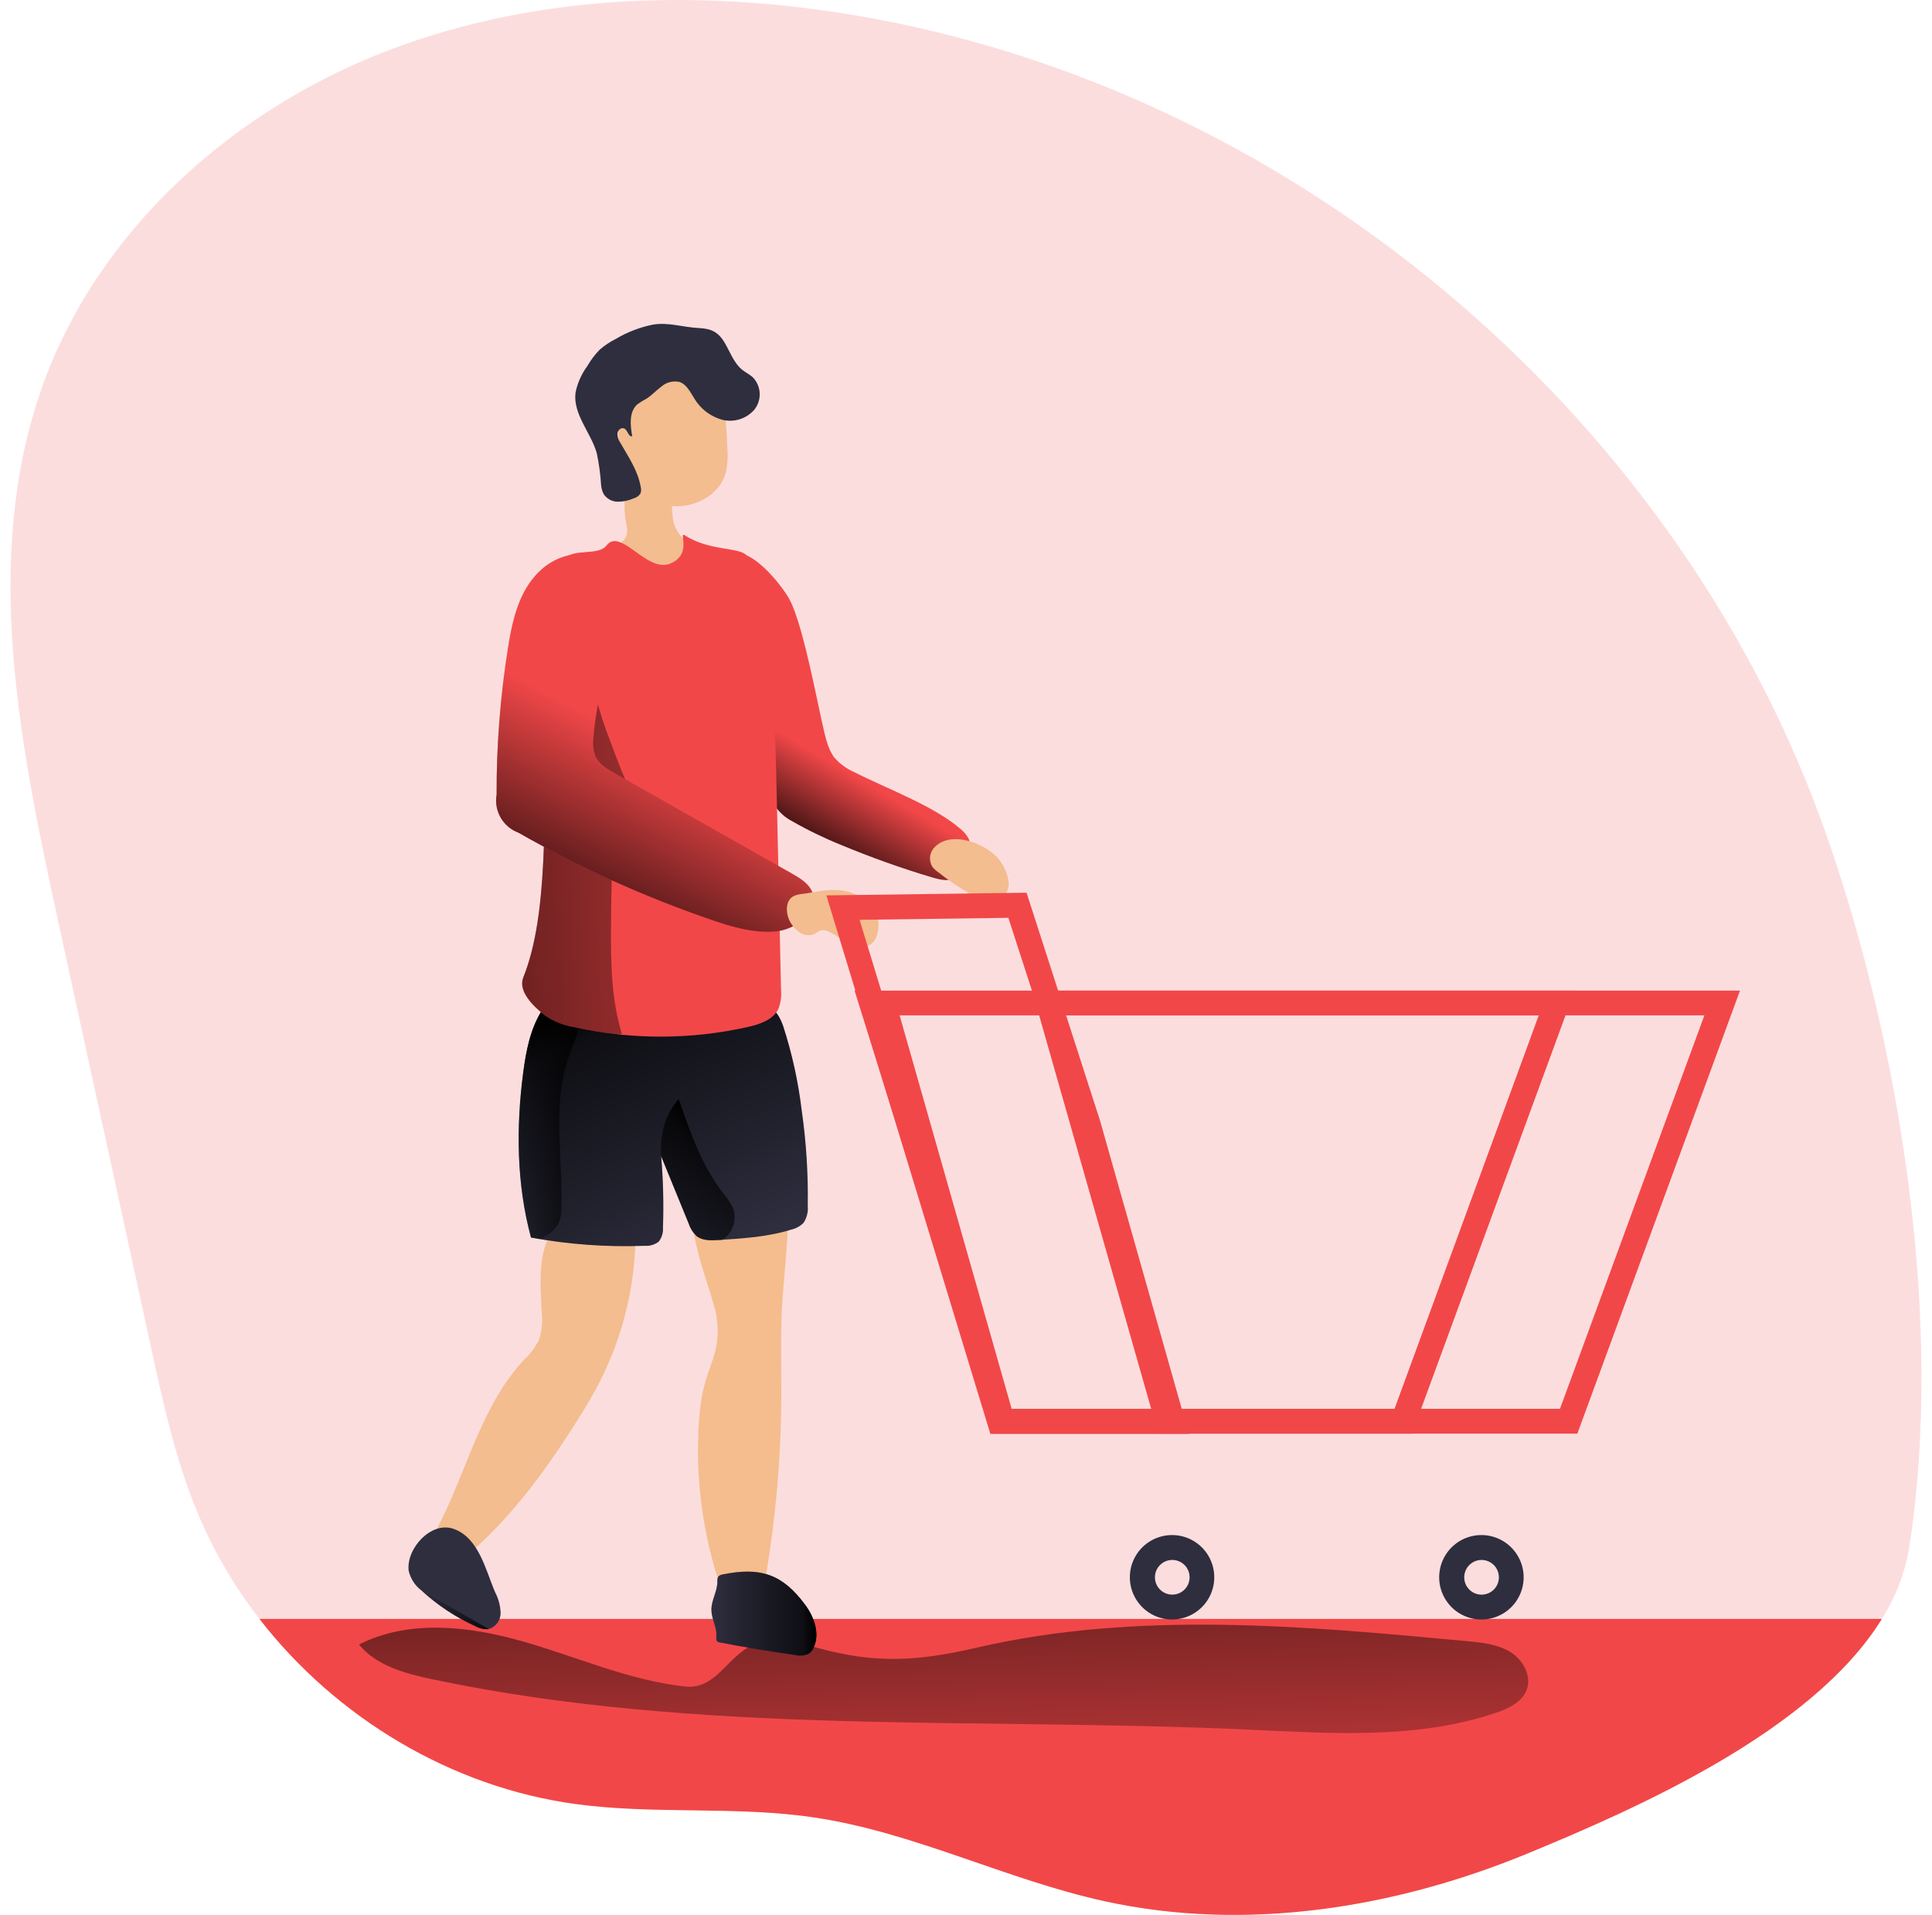 <svg width="113" height="112" viewBox="0 0 113 112" fill="none" xmlns="http://www.w3.org/2000/svg">
<path opacity="0.18" d="M3.399 53.873C5.214 62.211 7.03 70.542 8.847 78.868C9.556 82.122 10.272 85.397 11.548 88.465C12.475 90.69 13.695 92.782 15.175 94.683C19.657 100.465 26.396 104.519 33.658 105.508C38.288 106.139 43.02 105.607 47.641 106.297C53.475 107.169 58.862 109.938 64.623 111.197C72.848 112.997 81.555 111.613 89.344 108.402C95.478 105.875 105.974 101.332 110.066 94.689C110.876 93.416 111.421 91.993 111.669 90.504C113.704 77.387 111.183 61.293 106.841 48.88C98.406 24.74 76.422 5.853 51.291 1.124C41.76 -0.667 31.68 -0.504 22.629 2.977C13.578 6.458 5.688 13.514 2.457 22.658C-1.065 32.607 1.151 43.56 3.399 53.873Z" fill="#F24748"/>
<path d="M15.175 94.689C19.657 100.471 26.396 104.526 33.658 105.514C38.288 106.145 43.02 105.613 47.641 106.303C53.476 107.175 58.862 109.944 64.623 111.203C72.848 113.003 81.556 111.619 89.344 108.408C95.478 105.875 105.974 101.332 110.066 94.689H15.175Z" fill="#F24748"/>
<path d="M57.119 96.372C66.484 94.203 76.25 95.093 85.819 95.991C86.691 96.073 87.596 96.166 88.34 96.625C89.085 97.085 89.605 98.036 89.288 98.853C88.997 99.572 88.224 99.938 87.491 100.182C82.837 101.756 77.788 101.38 72.882 101.157C56.985 100.435 40.89 101.506 25.304 98.222C23.716 97.888 22.018 97.437 20.997 96.186C23.92 94.7 27.445 95.107 30.595 96.009C33.744 96.91 36.792 98.28 40.05 98.641C41.879 98.841 42.493 96.922 44.008 96.227C45.171 95.692 45.93 95.826 47.123 96.186C50.819 97.297 53.294 97.259 57.119 96.372Z" fill="url(#paint0_linear_3504_28055)"/>
<path d="M68.567 94.722C69.013 94.719 69.45 94.595 69.832 94.364C70.214 94.133 70.526 93.802 70.734 93.408C70.943 93.013 71.041 92.57 71.018 92.124C70.995 91.678 70.851 91.247 70.603 90.877C70.365 90.522 70.039 90.235 69.657 90.044C69.275 89.853 68.85 89.764 68.424 89.787C67.998 89.809 67.584 89.941 67.224 90.171C66.864 90.4 66.57 90.72 66.37 91.097C66.17 91.474 66.072 91.897 66.084 92.324C66.097 92.751 66.219 93.167 66.441 93.532C66.662 93.897 66.974 94.199 67.347 94.407C67.719 94.616 68.14 94.724 68.567 94.722ZM69.407 91.688C69.519 91.855 69.579 92.051 69.579 92.251C69.58 92.452 69.521 92.648 69.41 92.815C69.299 92.983 69.14 93.113 68.955 93.19C68.77 93.267 68.566 93.288 68.369 93.249C68.172 93.211 67.991 93.115 67.849 92.973C67.707 92.832 67.609 92.652 67.57 92.455C67.53 92.258 67.549 92.054 67.625 91.869C67.701 91.683 67.831 91.524 67.997 91.412C68.221 91.262 68.495 91.207 68.759 91.258C69.024 91.31 69.257 91.465 69.407 91.688Z" fill="#2E2E3F"/>
<path d="M86.659 94.722C87.106 94.72 87.544 94.597 87.926 94.366C88.308 94.135 88.621 93.804 88.829 93.409C89.038 93.015 89.136 92.57 89.113 92.124C89.089 91.678 88.945 91.247 88.695 90.877C88.457 90.522 88.131 90.235 87.749 90.044C87.368 89.853 86.943 89.764 86.516 89.787C86.09 89.809 85.676 89.941 85.316 90.171C84.956 90.4 84.662 90.72 84.462 91.097C84.263 91.474 84.164 91.897 84.176 92.324C84.189 92.751 84.311 93.167 84.533 93.532C84.754 93.897 85.066 94.199 85.439 94.407C85.812 94.616 86.232 94.724 86.659 94.722ZM87.497 91.688C87.609 91.855 87.669 92.051 87.67 92.252C87.67 92.453 87.611 92.649 87.5 92.816C87.389 92.984 87.231 93.114 87.046 93.191C86.86 93.269 86.656 93.289 86.459 93.251C86.262 93.212 86.081 93.116 85.939 92.974C85.796 92.832 85.699 92.652 85.659 92.455C85.62 92.258 85.639 92.054 85.716 91.868C85.793 91.683 85.922 91.524 86.089 91.412C86.312 91.262 86.586 91.207 86.85 91.259C87.114 91.311 87.347 91.465 87.497 91.688Z" fill="#2E2E3F"/>
<path d="M48.383 43.458C48.471 43.745 48.599 44.018 48.764 44.269C49.09 44.657 49.503 44.962 49.968 45.162C51.812 46.107 54.622 47.125 56.187 48.492C56.377 48.643 56.534 48.831 56.649 49.045C56.873 49.53 56.649 50.092 56.443 50.58C56.35 50.857 56.185 51.104 55.965 51.296C55.567 51.587 55.014 51.461 54.54 51.322C52.722 50.78 50.934 50.142 49.183 49.411C48.204 49.016 47.252 48.554 46.336 48.03C45.968 47.841 45.649 47.57 45.402 47.239C45.229 46.94 45.114 46.611 45.062 46.27C44.731 44.507 44.509 42.726 44.396 40.936L44.047 36.736C43.977 35.928 41.517 33.098 42.258 32.543C43.713 31.455 45.827 34.416 46.158 35.023C47.095 36.736 48.02 42.422 48.383 43.458Z" fill="#F24748"/>
<path d="M48.383 43.458C48.471 43.745 48.599 44.018 48.764 44.269C49.09 44.657 49.503 44.962 49.968 45.162C51.812 46.107 54.622 47.125 56.187 48.492C56.377 48.643 56.534 48.831 56.649 49.045C56.873 49.53 56.649 50.092 56.443 50.58C56.35 50.857 56.185 51.104 55.965 51.296C55.567 51.587 55.014 51.461 54.54 51.322C52.722 50.78 50.934 50.142 49.183 49.411C48.204 49.016 47.252 48.554 46.336 48.03C45.968 47.841 45.649 47.57 45.402 47.239C45.229 46.94 45.114 46.611 45.062 46.27C44.731 44.507 44.509 42.726 44.396 40.936L44.047 36.736C43.977 35.928 41.517 33.098 42.258 32.543C43.713 31.455 45.827 34.416 46.158 35.023C47.095 36.736 48.02 42.422 48.383 43.458Z" fill="url(#paint1_linear_3504_28055)"/>
<path d="M25.796 88.944C25.561 89.32 25.439 89.755 25.444 90.198C25.471 90.364 25.534 90.523 25.627 90.663C25.72 90.804 25.842 90.923 25.985 91.013C26.128 91.103 26.288 91.161 26.455 91.185C26.622 91.208 26.792 91.196 26.954 91.149C27.217 91.04 27.456 90.88 27.657 90.678C30.092 88.514 32.02 85.847 33.765 83.084C34.236 82.334 34.693 81.575 35.094 80.786C36.45 78.115 37.162 75.164 37.173 72.169C37.192 71.997 37.15 71.824 37.054 71.68C36.954 71.579 36.825 71.511 36.685 71.485C35.481 71.148 33.605 71.116 32.541 71.901C31.345 72.774 31.633 75.522 31.686 76.773C31.746 77.306 31.693 77.847 31.528 78.358C31.31 78.795 31.015 79.189 30.656 79.521C28.216 82.142 27.369 85.774 25.796 88.944Z" fill="#F3BD8F"/>
<path d="M40.891 82.981C40.639 86.379 41.087 89.792 42.209 93.009C42.277 93.3 42.433 93.563 42.657 93.762C42.808 93.855 42.981 93.906 43.158 93.91C43.335 93.915 43.511 93.871 43.666 93.785C44.454 93.402 44.73 92.564 44.864 91.75C45.449 88.156 45.727 84.519 45.696 80.878C45.696 79.159 45.646 77.522 45.78 75.812C45.914 74.052 46.112 72.296 46.112 70.527C46.144 70.352 46.111 70.171 46.019 70.018C45.945 69.951 45.858 69.901 45.763 69.871C45.668 69.841 45.568 69.833 45.469 69.847C44.207 69.847 41.903 69.12 40.92 69.922C39.626 70.978 41.697 75.62 41.903 76.963C42.249 79.206 41.275 79.872 40.987 82.085C40.949 82.399 40.917 82.69 40.891 82.981Z" fill="#F5BD8D"/>
<path d="M47.245 70.547C47.275 70.887 47.19 71.228 47.004 71.515C46.81 71.715 46.563 71.855 46.291 71.916C44.907 72.347 43.447 72.437 42.001 72.527C41.559 72.553 41.071 72.565 40.73 72.286C40.52 72.081 40.363 71.827 40.274 71.547L38.669 67.618C38.789 69.005 38.825 70.397 38.776 71.788C38.799 72.087 38.711 72.383 38.529 72.62C38.295 72.8 38.003 72.887 37.709 72.865C35.481 72.948 33.25 72.787 31.057 72.382C30.208 69.249 30.185 65.937 30.607 62.72C30.772 61.467 31.02 60.19 31.686 59.114C31.848 58.82 32.08 58.569 32.36 58.384C32.78 58.182 33.245 58.095 33.71 58.131C37.078 58.096 40.498 58.017 43.845 58.494C44.889 58.643 45.436 58.968 45.8 59.989C46.324 61.598 46.689 63.254 46.89 64.933C47.157 66.792 47.276 68.669 47.245 70.547Z" fill="#2E2E3F"/>
<path d="M31.057 72.383L31.581 72.473C33.605 72.811 35.658 72.943 37.709 72.866C38.003 72.888 38.295 72.801 38.529 72.621C38.711 72.384 38.799 72.088 38.776 71.79C38.821 70.496 38.792 69.2 38.689 67.91C38.689 67.878 38.689 67.843 38.689 67.811C38.689 67.779 38.689 67.683 38.674 67.619C39.209 68.925 39.742 70.237 40.277 71.542C40.366 71.823 40.522 72.076 40.733 72.281C41.074 72.572 41.562 72.549 42.004 72.522H42.205C43.584 72.435 44.971 72.333 46.277 71.923C46.548 71.862 46.796 71.723 46.989 71.522C47.175 71.235 47.26 70.894 47.231 70.553C47.262 68.671 47.144 66.789 46.876 64.926C46.675 63.254 46.311 61.606 45.791 60.005C45.427 58.984 44.881 58.658 43.837 58.51C40.489 58.033 37.069 58.111 33.701 58.146C33.281 58.122 32.861 58.188 32.468 58.338C32.428 58.356 32.389 58.376 32.351 58.4C32.071 58.585 31.839 58.835 31.677 59.13C31.011 60.206 30.763 61.482 30.598 62.736C30.179 65.938 30.208 69.251 31.057 72.383Z" fill="url(#paint2_linear_3504_28055)"/>
<path d="M31.058 72.381L31.582 72.472C31.707 72.407 31.828 72.336 31.945 72.259C32.234 72.1 32.476 71.87 32.649 71.59C32.776 71.307 32.838 70.999 32.83 70.689C32.926 68.094 32.431 65.454 32.958 62.92C33.147 62.007 33.525 61.175 33.795 60.303C34.042 59.497 33.49 59.017 32.841 58.558C32.727 58.473 32.605 58.398 32.478 58.334C32.438 58.351 32.399 58.372 32.361 58.395C32.081 58.58 31.849 58.831 31.687 59.125C31.021 60.201 30.773 61.478 30.608 62.731C30.18 65.936 30.209 69.249 31.058 72.381Z" fill="url(#paint3_linear_3504_28055)"/>
<path d="M38.672 67.625C39.207 68.931 39.739 70.242 40.274 71.548C40.363 71.828 40.52 72.082 40.731 72.287C41.071 72.578 41.56 72.555 42.002 72.528H42.203C42.278 72.488 42.349 72.44 42.415 72.386C42.661 72.177 42.837 71.897 42.917 71.585C42.997 71.272 42.978 70.942 42.863 70.641C42.72 70.351 42.54 70.081 42.328 69.838C41.059 68.212 40.367 66.226 39.693 64.277C39.33 64.697 39.053 65.184 38.878 65.711C38.691 66.331 38.621 66.98 38.672 67.625Z" fill="url(#paint4_linear_3504_28055)"/>
<path d="M39.327 30.048C39.34 30.573 39.548 31.074 39.908 31.455C40.444 31.938 41.255 31.909 41.927 32.18C42.011 32.208 42.088 32.255 42.151 32.319C42.201 32.378 42.236 32.448 42.253 32.523C42.339 32.873 42.311 33.242 42.174 33.576C41.969 34.075 41.657 34.524 41.26 34.89C40.863 35.256 40.391 35.531 39.877 35.696C38.842 36.02 37.746 36.096 36.677 35.92C36.322 35.899 35.977 35.8 35.665 35.629C35.335 35.377 35.072 35.047 34.9 34.669C34.692 34.324 34.553 33.942 34.49 33.544C34.462 33.343 34.486 33.139 34.56 32.951C34.635 32.762 34.757 32.597 34.915 32.47C35.063 32.38 35.221 32.307 35.386 32.252C35.645 32.153 35.893 32.028 36.128 31.88C36.368 31.757 36.555 31.55 36.654 31.298C36.695 31.086 36.686 30.867 36.628 30.659C36.495 29.951 36.495 29.225 36.628 28.518C36.659 28.308 36.724 28.105 36.82 27.916C36.909 27.755 37.035 27.617 37.186 27.512C37.337 27.406 37.51 27.337 37.692 27.309C37.874 27.281 38.061 27.295 38.236 27.35C38.412 27.404 38.573 27.499 38.707 27.625C39.394 28.25 39.245 29.239 39.327 30.048Z" fill="#F3BD8F"/>
<path d="M42.546 26.287C42.585 26.77 42.545 27.255 42.427 27.724C42.084 28.838 40.906 29.556 39.739 29.603C39.357 29.633 38.973 29.559 38.628 29.391C38.431 29.278 38.249 29.14 38.087 28.98C37.273 28.236 36.523 27.346 36.276 26.27C36.191 25.862 36.156 25.445 36.171 25.028C36.16 24.414 36.267 23.804 36.485 23.231C36.702 22.724 37.047 22.282 37.486 21.947C37.925 21.613 38.443 21.398 38.989 21.323C40.115 21.18 41.17 21.75 41.993 22.457C42.406 22.812 42.345 23.51 42.398 24.042C42.47 24.784 42.52 25.537 42.546 26.287Z" fill="#F3BD8F"/>
<path d="M42.406 20.084C42.72 20.622 42.932 21.248 43.418 21.634C43.619 21.792 43.854 21.905 44.041 22.077C44.28 22.329 44.419 22.66 44.433 23.008C44.447 23.355 44.335 23.696 44.116 23.967C43.887 24.229 43.589 24.422 43.256 24.525C42.923 24.627 42.569 24.636 42.231 24.549C41.556 24.36 40.978 23.92 40.617 23.319C40.376 22.94 40.161 22.481 39.745 22.341C39.56 22.299 39.369 22.302 39.185 22.348C39.002 22.393 38.832 22.482 38.689 22.606C38.384 22.827 38.128 23.118 37.817 23.316C37.631 23.411 37.453 23.521 37.284 23.644C36.784 24.078 36.86 24.86 36.976 25.511C36.767 25.575 36.726 25.2 36.543 25.081C36.36 24.962 36.147 25.136 36.115 25.331C36.105 25.528 36.161 25.723 36.275 25.884C36.752 26.718 37.316 27.538 37.476 28.484C37.509 28.61 37.503 28.742 37.459 28.865C37.363 29.01 37.215 29.114 37.046 29.155C36.755 29.282 36.441 29.346 36.124 29.345C35.965 29.342 35.81 29.302 35.67 29.228C35.53 29.153 35.409 29.047 35.318 28.917C35.228 28.749 35.174 28.564 35.158 28.373C35.119 27.742 35.033 27.116 34.903 26.497C34.55 25.282 33.506 24.223 33.661 22.97C33.774 22.403 34.011 21.869 34.356 21.405C34.557 21.052 34.803 20.728 35.089 20.439C35.369 20.199 35.678 19.994 36.008 19.828C36.689 19.422 37.434 19.136 38.212 18.982C39.134 18.843 39.957 19.142 40.859 19.186C41.568 19.218 42.011 19.389 42.406 20.084Z" fill="#2E2E3F"/>
<path d="M31.858 59.379C32.379 59.742 32.976 59.981 33.603 60.08C36.947 60.822 40.414 60.816 43.756 60.063C44.454 59.903 45.23 59.647 45.533 58.995C45.668 58.638 45.719 58.253 45.681 57.873C45.602 54.278 45.522 50.682 45.443 47.086C45.352 42.999 45.262 38.898 44.663 34.856C44.487 34.02 44.155 33.225 43.686 32.512C43.296 31.98 41.531 32.264 40.056 31.311C39.652 31.049 40.53 32.401 39.21 32.96C37.84 33.541 36.302 30.816 35.47 31.91C35.002 32.52 33.513 32.067 33.041 32.675C32.663 33.163 32.431 34.196 32.282 35.441C31.968 38.084 32.047 41.673 31.991 42.979C31.744 47.548 32.128 53.376 30.619 57.148C30.273 57.969 31.177 58.841 31.858 59.379Z" fill="#F24748"/>
<path d="M31.858 59.38C32.38 59.742 32.976 59.982 33.603 60.081C34.438 60.266 35.283 60.404 36.134 60.496L36.372 60.465C35.75 58.429 35.721 56.288 35.738 54.171C35.738 53.007 35.773 51.83 35.796 50.66C35.811 49.922 35.837 49.145 36.218 48.514C36.599 47.883 37.466 47.482 38.1 47.863C37.009 47.205 36.116 44.425 35.668 43.285C35.024 41.633 34.573 39.913 34.325 38.157C34.156 36.953 34.22 34.836 32.376 35.406L32.274 35.441C31.96 38.085 32.039 41.674 31.983 42.979C31.736 47.548 32.12 53.377 30.611 57.149C30.273 57.969 31.178 58.842 31.858 59.38Z" fill="url(#paint5_linear_3504_28055)"/>
<path d="M42.279 92.083C42.173 92.092 42.075 92.141 42.005 92.22C41.961 92.31 41.944 92.411 41.956 92.51C41.956 93.092 41.586 93.618 41.607 94.194C41.621 94.709 41.941 95.192 41.898 95.707C41.898 95.808 41.871 95.928 41.944 95.998C41.991 96.037 42.049 96.061 42.11 96.067C43.57 96.347 45.037 96.59 46.51 96.797C46.782 96.87 47.071 96.838 47.322 96.71C47.435 96.624 47.524 96.509 47.58 96.379C47.979 95.567 47.624 94.572 47.083 93.848C45.76 92.065 44.483 91.638 42.279 92.083Z" fill="#2E2E3F"/>
<path d="M23.9 91.857C24.002 92.321 24.266 92.733 24.644 93.021C25.581 93.886 26.651 94.593 27.814 95.115C28.049 95.246 28.318 95.303 28.585 95.278C28.788 95.219 28.966 95.095 29.091 94.925C29.217 94.756 29.283 94.549 29.28 94.338C29.266 93.916 29.157 93.502 28.96 93.128C28.399 91.831 28.009 89.929 26.511 89.414C25.203 88.975 23.76 90.566 23.9 91.857Z" fill="#2E2E3F"/>
<path d="M42.279 92.083C42.173 92.092 42.075 92.141 42.005 92.22C41.961 92.31 41.944 92.411 41.956 92.51C41.956 93.092 41.586 93.618 41.607 94.194C41.621 94.709 41.941 95.192 41.898 95.707C41.898 95.808 41.871 95.928 41.944 95.998C41.991 96.037 42.049 96.061 42.11 96.067C43.57 96.347 45.037 96.59 46.51 96.797C46.782 96.87 47.071 96.838 47.322 96.71C47.435 96.624 47.524 96.509 47.58 96.379C47.979 95.567 47.624 94.572 47.083 93.848C45.76 92.065 44.483 91.638 42.279 92.083Z" fill="url(#paint6_linear_3504_28055)"/>
<path d="M24.644 93.025C25.581 93.89 26.651 94.598 27.814 95.119C28.049 95.251 28.317 95.308 28.585 95.282" fill="url(#paint7_linear_3504_28055)"/>
<path d="M34.711 43.135C34.66 43.499 34.699 43.871 34.824 44.217C35.033 44.697 35.519 44.987 35.987 45.246L46.303 51.083C46.786 51.357 47.304 51.665 47.51 52.183C47.964 53.346 46.542 54.39 45.306 54.483C44.012 54.579 42.738 54.193 41.51 53.765C37.633 52.428 33.889 50.734 30.325 48.704C29.884 48.541 29.515 48.228 29.282 47.821C29.048 47.413 28.964 46.937 29.045 46.474C29.035 43.626 29.253 40.782 29.697 37.97C29.938 36.431 30.278 34.823 31.317 33.657C32.852 31.912 35.656 31.859 35.897 34.416C36.165 37.318 34.906 40.279 34.711 43.135Z" fill="#F24748"/>
<path d="M34.711 43.135C34.66 43.499 34.699 43.871 34.824 44.217C35.033 44.697 35.519 44.987 35.987 45.246L46.303 51.083C46.786 51.357 47.304 51.665 47.51 52.183C47.964 53.346 46.542 54.39 45.306 54.483C44.012 54.579 42.738 54.193 41.51 53.765C37.633 52.428 33.889 50.734 30.325 48.704C29.884 48.541 29.515 48.228 29.282 47.821C29.048 47.413 28.964 46.937 29.045 46.474C29.035 43.626 29.253 40.782 29.697 37.97C29.938 36.431 30.278 34.823 31.317 33.657C32.852 31.912 35.656 31.859 35.897 34.416C36.165 37.318 34.906 40.279 34.711 43.135Z" fill="url(#paint8_linear_3504_28055)"/>
<path d="M48.836 52.053C49.58 52.05 50.297 52.331 50.842 52.838C51.108 53.097 51.287 53.431 51.355 53.796C51.422 54.16 51.375 54.537 51.22 54.874C51.11 55.099 50.917 55.274 50.682 55.362C50.475 55.42 50.255 55.413 50.051 55.342C49.469 55.165 48.99 54.714 48.42 54.47C48.282 54.402 48.124 54.384 47.975 54.42C47.879 54.469 47.787 54.526 47.701 54.592C47.581 54.657 47.448 54.694 47.312 54.698C47.175 54.703 47.04 54.675 46.916 54.618C46.67 54.498 46.462 54.312 46.317 54.08C46.106 53.788 46.004 53.433 46.026 53.074C46.084 52.521 46.404 52.344 46.881 52.288C47.535 52.218 48.164 52.029 48.836 52.053Z" fill="#F3BD8F"/>
<path d="M58.419 50.258C58.694 50.596 58.882 50.995 58.968 51.422C59.014 51.624 59.007 51.834 58.948 52.032C58.864 52.226 58.724 52.389 58.546 52.502C58.368 52.615 58.161 52.672 57.95 52.667C57.529 52.649 57.118 52.522 56.761 52.297C56.096 51.914 55.461 51.481 54.862 51.003C54.737 50.918 54.627 50.815 54.533 50.698C54.422 50.516 54.376 50.301 54.403 50.09C54.429 49.878 54.528 49.682 54.681 49.534C55.664 48.548 57.68 49.342 58.419 50.258Z" fill="#F3BD8F"/>
<path d="M67.745 83.853H92.256L101.77 57.94H60.366L67.745 83.853ZM91.241 82.399H68.847L62.294 59.388H99.687L91.241 82.399Z" fill="#F24748"/>
<path d="M58.071 83.853H82.585L92.096 57.94H49.983L58.071 83.853ZM81.564 82.399H59.17L52.618 59.388H89.999L81.564 82.399Z" fill="#F24748"/>
<path d="M57.925 83.868H69.535L64.335 65.53L60.042 52.213L48.333 52.37L57.925 83.868ZM67.613 82.413H59.001L50.276 53.798L58.978 53.682L62.951 65.952L67.613 82.413Z" fill="#F24748"/>
<defs>
<linearGradient id="paint0_linear_3504_28055" x1="54.807" y1="83.782" x2="55.624" y2="112.441" gradientUnits="userSpaceOnUse">
<stop offset="0.01"/>
<stop offset="0.13" stop-opacity="0.69"/>
<stop offset="1" stop-opacity="0"/>
</linearGradient>
<linearGradient id="paint1_linear_3504_28055" x1="45.394" y1="48.291" x2="47.848" y2="44.115" gradientUnits="userSpaceOnUse">
<stop offset="0.01"/>
<stop offset="0.13" stop-opacity="0.69"/>
<stop offset="1" stop-opacity="0"/>
</linearGradient>
<linearGradient id="paint2_linear_3504_28055" x1="34.768" y1="58.117" x2="41.865" y2="73.729" gradientUnits="userSpaceOnUse">
<stop offset="0.01"/>
<stop offset="0.13" stop-opacity="0.69"/>
<stop offset="1" stop-opacity="0"/>
</linearGradient>
<linearGradient id="paint3_linear_3504_28055" x1="33.856" y1="65.395" x2="30.337" y2="65.395" gradientUnits="userSpaceOnUse">
<stop offset="0.01"/>
<stop offset="0.13" stop-opacity="0.69"/>
<stop offset="1" stop-opacity="0"/>
</linearGradient>
<linearGradient id="paint4_linear_3504_28055" x1="42.313" y1="67.194" x2="35.263" y2="73.465" gradientUnits="userSpaceOnUse">
<stop offset="0.01"/>
<stop offset="0.13" stop-opacity="0.69"/>
<stop offset="1" stop-opacity="0"/>
</linearGradient>
<linearGradient id="paint5_linear_3504_28055" x1="19.341" y1="48.758" x2="52.348" y2="46.9" gradientUnits="userSpaceOnUse">
<stop offset="0.01"/>
<stop offset="0.13" stop-opacity="0.69"/>
<stop offset="1" stop-opacity="0"/>
</linearGradient>
<linearGradient id="paint6_linear_3504_28055" x1="47.752" y1="94.369" x2="41.604" y2="94.369" gradientUnits="userSpaceOnUse">
<stop offset="0.01"/>
<stop offset="0.13" stop-opacity="0.69"/>
<stop offset="1" stop-opacity="0"/>
</linearGradient>
<linearGradient id="paint7_linear_3504_28055" x1="28.585" y1="94.16" x2="24.644" y2="94.16" gradientUnits="userSpaceOnUse">
<stop offset="0.01"/>
<stop offset="0.13" stop-opacity="0.69"/>
<stop offset="1" stop-opacity="0"/>
</linearGradient>
<linearGradient id="paint8_linear_3504_28055" x1="33.8" y1="54.079" x2="38.96" y2="44.089" gradientUnits="userSpaceOnUse">
<stop offset="0.01"/>
<stop offset="0.13" stop-opacity="0.69"/>
<stop offset="1" stop-opacity="0"/>
</linearGradient>
</defs>
</svg>
